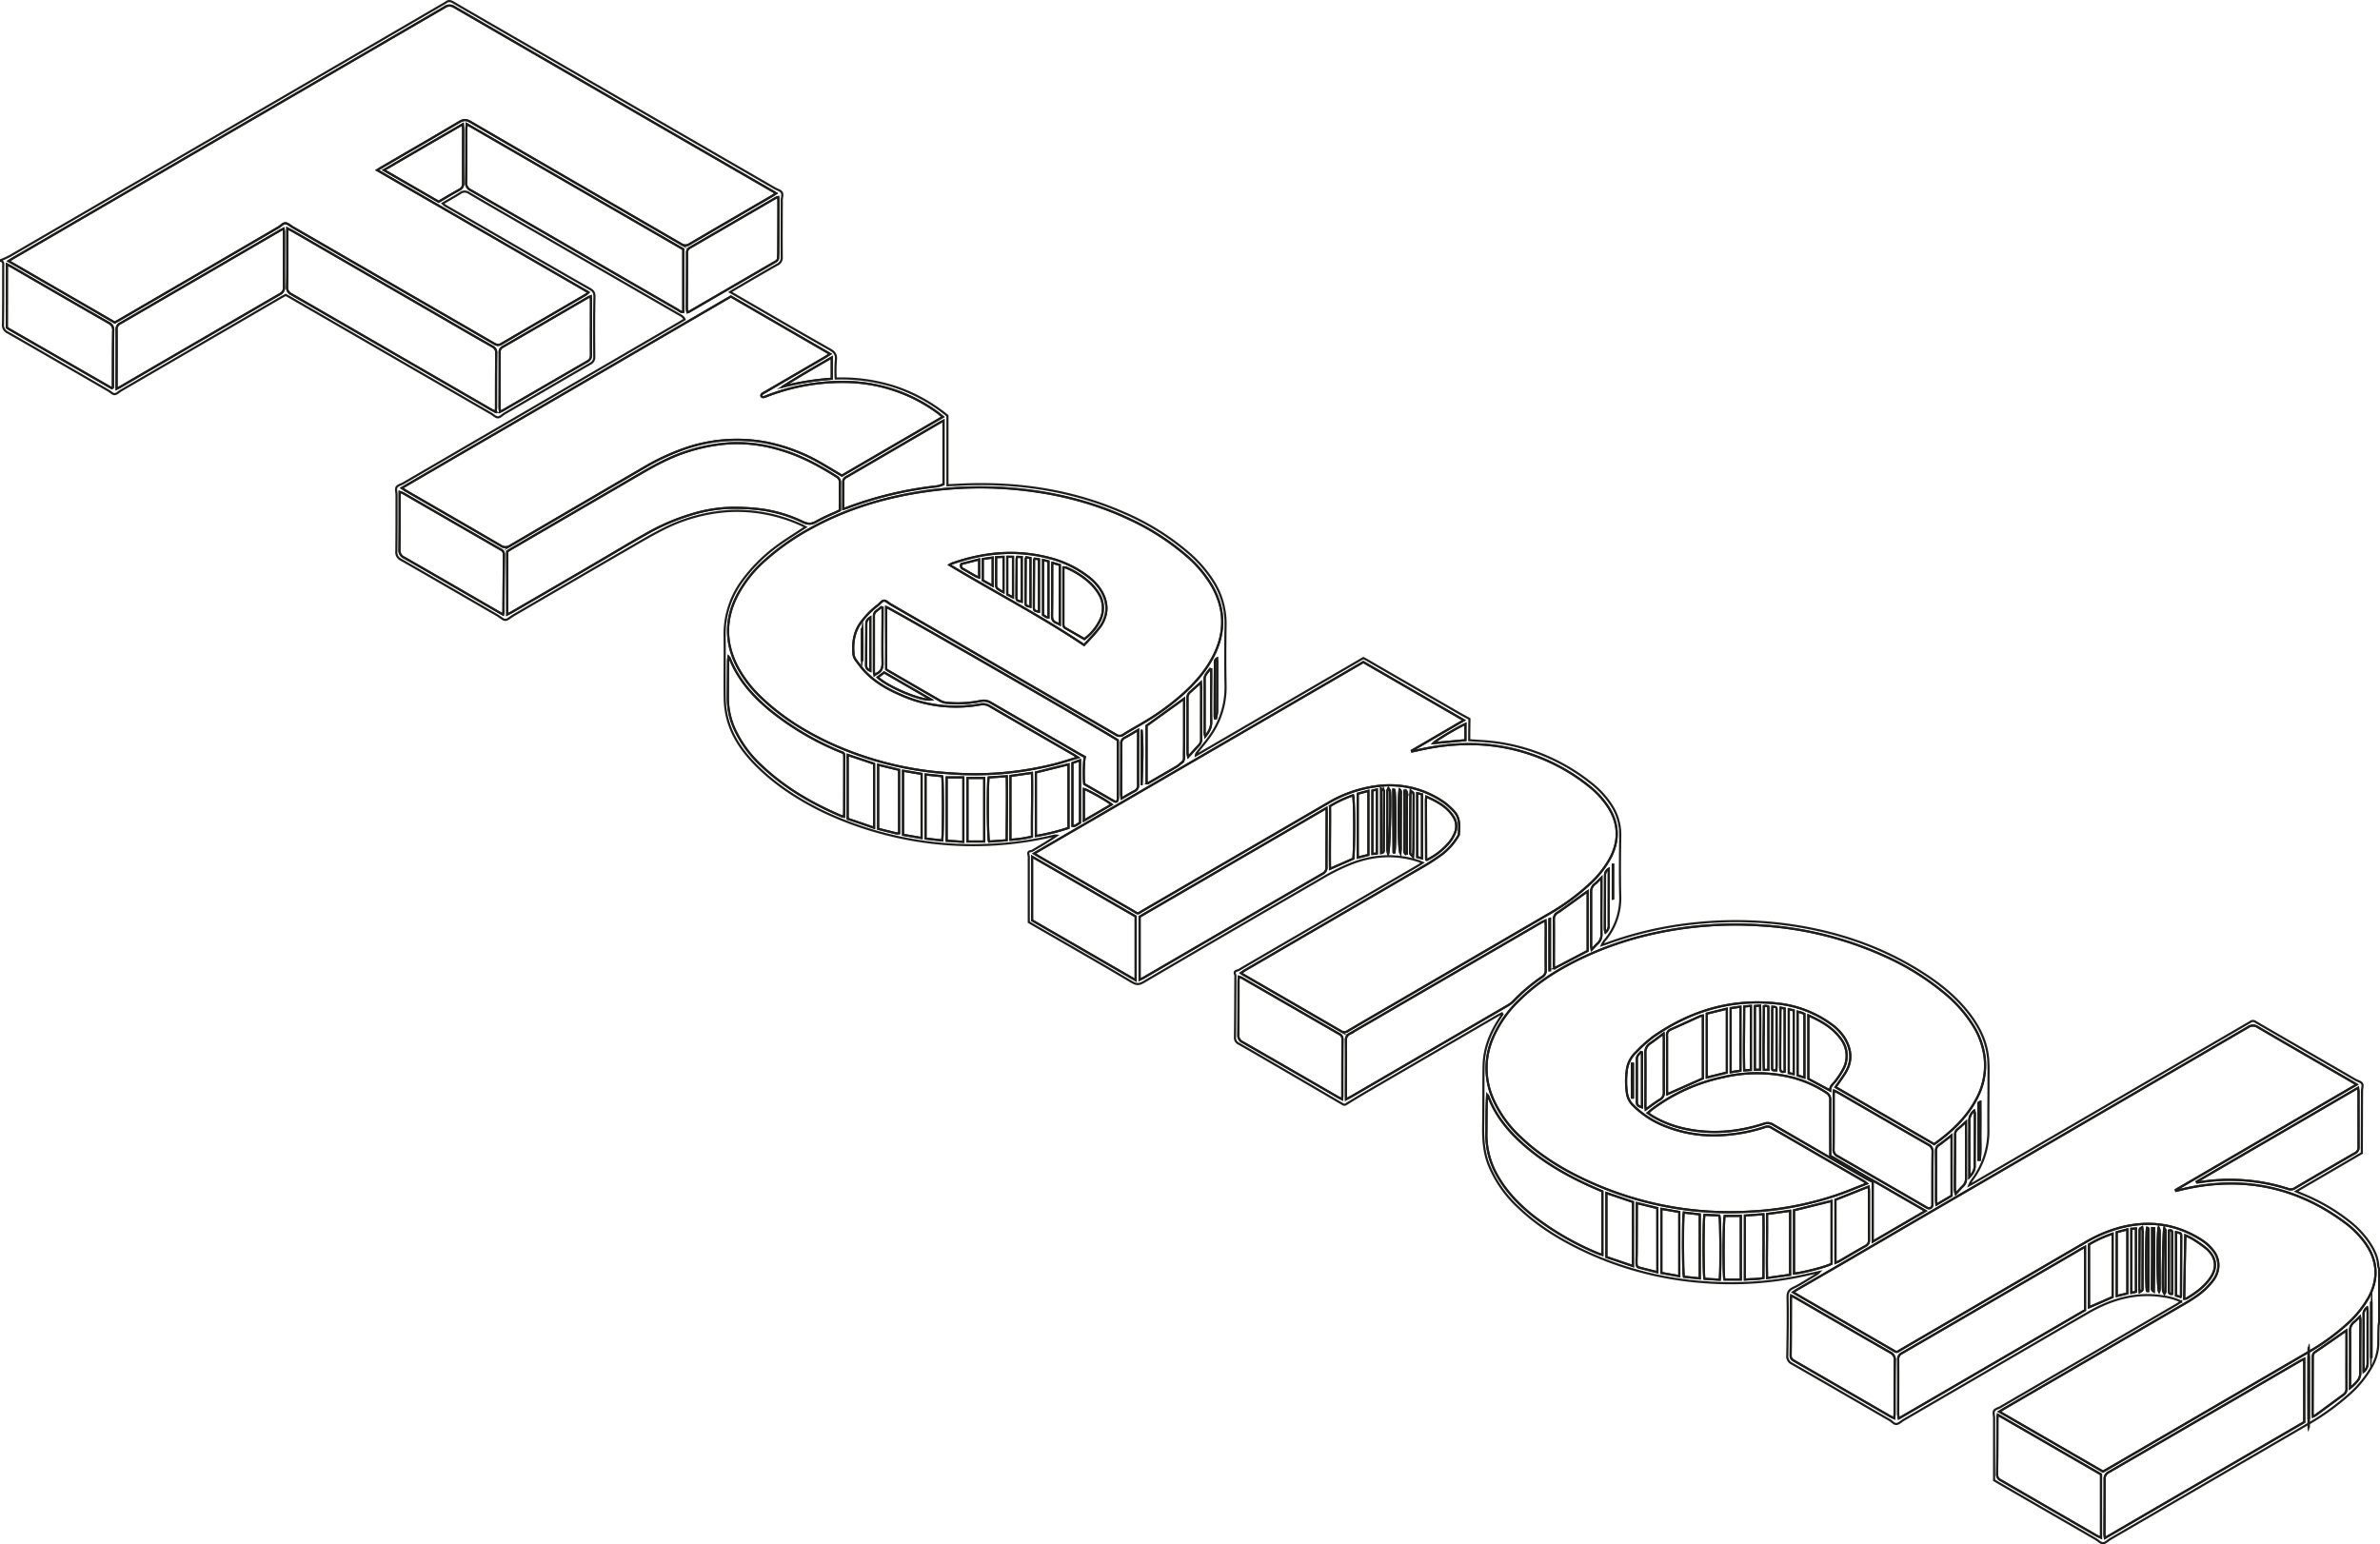 <svg xmlns="http://www.w3.org/2000/svg" viewBox="0 0 1114.84 723.42"><defs><style>.cls-1{fill:none;stroke:#1d1d1b;stroke-miterlimit:10;}</style></defs><g id="Ebene_1" data-name="Ebene 1"><path class="cls-1" d="M2.15,373.37a43,43,0,0,0,4.14-1.88Q108,312.41,209.59,253.26a8.79,8.79,0,0,0,1-.62c1.11-.87,2.11-.66,3.29,0,7.51,4.4,15.06,8.74,22.6,13.1l128.07,74c1.13.65,2.7,1,3.29,2s0,2.41,0,3.65c0,8.87-.1,17.75,0,26.62a3.53,3.53,0,0,1-2.12,3.52c-6.61,3.74-13.15,7.6-19.71,11.42-.76.43-1.49.91-2.32,1.42,15.59,9,31,18,46.57,26.81,2.33,1.31,3.26,2.44,2.92,5.12a69.84,69.84,0,0,0-.08,8.6,82,82,0,0,1,27.86,3.88,77.93,77.93,0,0,1,24.49,13.52v32.59c1.39-.06,2.64-.11,3.9-.18,27.39-1.6,53.9,2.11,79.15,13.25a117,117,0,0,1,29.63,18.39,59.89,59.89,0,0,1,11.43,12.87,36.67,36.67,0,0,1,6.17,20.81c-.15,9.59-.19,19.19,0,28.78a39.23,39.23,0,0,1-6.92,23c-1.91,2.84-4.2,5.43-6.31,8.14a2.61,2.61,0,0,0-.7,1.51q39.22-22.8,78.49-45.63c.84.46,1.61.87,2.36,1.31l41.11,23.74c2,1.18,4.13,2.29,6.2,3.44l-.09,7.06c0,.93,0,1.87,0,2.94l6,.39a90.48,90.48,0,0,1,50.89,19.55,42.12,42.12,0,0,1,9.47,10.1,25.1,25.1,0,0,1,4.38,14.44c-.12,9.59-.25,19.19,0,28.78a30.75,30.75,0,0,1-6.81,20A10,10,0,0,0,752,694.3c.73-.24,1.48-.46,2.2-.72A170.17,170.17,0,0,1,795,684.16a180,180,0,0,1,40.45.12c24.48,2.88,47.4,10.31,68.13,23.88,8,5.24,15.3,11.32,21.06,19.06,4.42,5.93,7.55,12.45,8.26,19.89.34,3.57.21,7.18.21,10.78,0,7.83-.12,15.67-.05,23.5A38.05,38.05,0,0,1,925.66,804a12.12,12.12,0,0,0-1.59,2.8c.73-.39,1.48-.75,2.19-1.16L1054.54,731a13.73,13.73,0,0,0,1.23-.73,1.94,1.94,0,0,1,2.42,0c2,1.21,4,2.33,6,3.5l40.88,23.65c1,.58,2.47.88,3,1.74s0,2.25,0,3.41q-.06,13.42-.09,26.85c0,.72,0,1.43,0,2.32l-30.77,17.94c1.08.48,1.84.83,2.6,1.14a90,90,0,0,1,22,12.63,43.8,43.8,0,0,1,9.71,10.21c2.22,3.37,4,6.93,4.16,11.08a4,4,0,0,0,.4,1.09V870.8c-.1.86-.27,1.73-.29,2.59-.07,2.56-.11,5.12-.1,7.67a22.91,22.91,0,0,1-3.29,11.14,49,49,0,0,1-9.77,12.07,115.12,115.12,0,0,1-21,15.05l-91.39,53.17c-1.19.7-2.36,2-3.54,2s-2.31-1.36-3.5-2l-45-26c-.76-.44-1.51-.9-2.47-1.48v-2.49q0-13.32,0-26.63c0-1.16-.48-2.56,0-3.43s1.93-1.15,2.93-1.73l82.49-48c.66-.39,1.29-.83,2.2-1.42a27.6,27.6,0,0,0-8.47-2.46c-12.51-2-23.95,1.24-34.71,7.4-11.23,6.44-22.39,13-33.59,19.5l-53.25,31c-1.14.67-2.25,1.86-3.4,1.9s-2.08-1.24-3.17-1.86c-15.21-8.81-30.42-17.64-45.68-26.36a3.88,3.88,0,0,1-2.23-4c.16-8.95.32-17.91.14-26.86-.06-2.45.44-3.64,2.69-4.71,3.59-1.72,6.94-4,10.39-6a6.73,6.73,0,0,0,1.83-1.44c-3.49.77-7,1.59-10.48,2.29a161.11,161.11,0,0,1-44.16,2.45,157.73,157.73,0,0,1-53.38-13.58c-12.07-5.48-23.38-12.21-33-21.43a55.84,55.84,0,0,1-13.87-19.91c-2.37-6-2.72-12.27-2.61-18.62.08-4.79.08-9.59.11-14.38,0-4.4,0-8.79.09-13.19.09-8,2.89-15.14,7.16-21.79.56-.86,1.13-1.71,1.69-2.56l-.28-.42c-.72.37-1.46.71-2.15,1.12q-30.78,17.9-61.55,35.82c-3.1,1.81-6.17,3.68-9.21,5.57a1.41,1.41,0,0,1-1.71,0q-17.48-10.25-35-20.43c-4.48-2.62-9-5.25-13.5-7.78a3.11,3.11,0,0,1-1.92-3.16c.13-9.35.14-18.7.19-28.05a2.93,2.93,0,0,0-.07-1.19c-.53-1.18-.15-1.73,1.08-2a6.54,6.54,0,0,0,1.69-.89l82.69-48.1c.67-.4,1.32-.84,2.31-1.46-.88-.37-1.48-.67-2.1-.87-10.56-3.39-21-2.72-31.23,1.24a96,96,0,0,0-13.3,6.56q-42,24.3-83.91,48.87c-2.22,1.31-3.47,1.4-5.78,0-15.11-9-30.39-17.68-45.61-26.48l-2.54-1.51V670.14q0-8.16,0-16.31a6.19,6.19,0,0,0-.1-1.67c-.32-1.13-.11-1.82,1.2-1.87a1.54,1.54,0,0,0,.66-.28c3.78-2.21,7.57-4.42,11.27-7a3.77,3.77,0,0,0-.95,0,164.65,164.65,0,0,1-108.28-11.21c-11.7-5.71-22.57-12.69-31.76-22-6.07-6.19-11-13.12-13.2-21.65a39.93,39.93,0,0,1-1.27-9.22c-.15-9.83.09-19.66-.05-29.5a42.17,42.17,0,0,1,8.54-26.16,75.55,75.55,0,0,1,16.91-16.53c3.3-2.39,6.78-4.53,10.18-6.78.65-.43,1.32-.84,2.29-1.46-.68-.36-1.11-.63-1.57-.84a72.93,72.93,0,0,0-34-6.7,78.25,78.25,0,0,0-31.23,8.52c-4.64,2.33-9.14,4.94-13.63,7.55q-28.2,16.35-56.37,32.79c-1,.59-1.94,1.39-3,1.94a2,2,0,0,1-1.63,0c-1.11-.59-2.08-1.44-3.17-2.07-14.94-8.65-29.87-17.32-44.85-25.89a3.85,3.85,0,0,1-2.23-3.95c.11-8.79.08-17.59.09-26.38,0-1.24-.52-2.72,0-3.64s2-1.23,3.1-1.85q64.67-37.62,129.3-75.26c.83-.48,1.64-1,2.54-1.51-.57-1.35-1.73-1.83-2.77-2.43L254.13,361c-10.93-6.32-21.88-12.6-32.77-19a3.38,3.38,0,0,0-4.1,0c-2.6,1.69-5.34,3.17-8.25,4.86a11,11,0,0,0,1.16,1c22.56,13,45.09,26.11,67.72,39,1.81,1,2.25,1.88,2.21,3.93-.21,9.27-.16,18.55-.09,27.82a3.36,3.36,0,0,1-1.95,3.38c-13.37,7.7-26.68,15.49-40,23.25-1.08.63-2.12,1.83-3.19,1.83s-2.12-1.17-3.2-1.79l-94-54.34c-.69-.4-1.39-.78-2.19-1.23-.82.45-1.65.89-2.47,1.36L58.35,434.49c-1,.59-2,1.69-3,1.7s-2-1.12-3-1.69C36.68,425.42,21,416.31,5.24,407.31a3.82,3.82,0,0,1-2.18-4c.12-9,.08-18.06.09-27.1,0-.92.28-2-1-2.4ZM986.72,940.92c.63-.34,1-.56,1.47-.8q47.34-27.55,94.68-55.11a103.8,103.8,0,0,0,17.86-12.89,49.2,49.2,0,0,0,10.32-12.53c5-9.05,4.37-17.74-1.7-26.07a43.39,43.39,0,0,0-9.32-9.28q-33.09-24.51-73.45-16.14c-1.87.39-3.73.86-5.59,1.29l-.15-.44,84.72-49.3c-1.08-.65-1.81-1.1-2.55-1.53-14.6-8.45-29.21-16.86-43.76-25.37a3.89,3.89,0,0,0-4.53,0q-75.47,44-151,87.91Q884,832.1,864.39,843.59c-6.9,4-13.83,8-20.74,12-.64.37-1.24.8-2.08,1.35,1.12.67,1.86,1.13,2.62,1.57q21.59,12.48,43.17,25c3.15,1.81,2.2,1.85,5.31,0q42.8-24.88,85.58-49.8a66.8,66.8,0,0,1,15.55-6.78c13.45-3.79,26.24-2.4,38.25,5a21.72,21.72,0,0,1,6.58,5.86,10.87,10.87,0,0,1,1.58,10c-.78,2.54-2.49,4.44-4.21,6.31-3.29,3.57-7.39,6.08-11.54,8.5l-83.93,48.81c-.71.41-1.4.86-2.38,1.46ZM365.21,342.13c-1-.59-1.67-1.06-2.4-1.48q-74.19-42.9-148.37-85.84a3.89,3.89,0,0,0-4.54.09q-49,28.57-98,57L8.29,372.23c-.78.46-1.55.95-2.64,1.63L55.4,402.64c.85-.48,1.62-.89,2.37-1.32Q95,379.67,132.16,358c1.08-.63,2.12-1.9,3.16-1.88s2.29,1.18,3.43,1.84l49.61,28.67q22.32,12.9,44.62,25.8c1.17.68,2.12,1,3.49.24,13.16-7.74,26.37-15.39,39.56-23.07a10.2,10.2,0,0,0,1.29-1.11l-99-57.24c1-.64,1.77-1.1,2.5-1.53,11.95-7,23.94-13.86,35.81-20.93,2-1.21,3.25-1.4,5.45-.12,32.86,19.17,65.82,38.16,98.72,57.25a3.35,3.35,0,0,0,3.91-.07q19.13-11.22,38.32-22.33C363.68,343.17,364.31,342.72,365.21,342.13ZM640.26,561.71,486,651.42c1.16.7,2,1.19,2.77,1.66Q510.38,665.58,532,678c3.21,1.85,2,1.89,5.29,0q43-25,86-50a60.25,60.25,0,0,1,23.83-8.25,44.46,44.46,0,0,1,31.14,7.81,31.1,31.1,0,0,1,4.41,4c3,3.12,2.56,7,2.32,10.87a2.08,2.08,0,0,1-.39.86,29.85,29.85,0,0,1-8,8.82c-2.42,1.68-4.85,3.35-7.39,4.84q-42.26,24.63-84.54,49.21c-.57.33-1.09.75-1.74,1.2.51.35.75.55,1,.71q22.93,13.26,45.86,26.53a2.81,2.81,0,0,0,3.26-.11c6.27-3.7,12.56-7.34,18.85-11q37.5-21.82,75-43.66a103.83,103.83,0,0,0,19.51-14.27A46,46,0,0,0,756.21,653c4.13-8.25,3.58-16.18-1.53-23.83a42.18,42.18,0,0,0-9-9.56,89.56,89.56,0,0,0-25.22-14.07c-17.75-6.47-35.8-6.78-54.07-2.65-1.08.25-2.17.48-3.26.72l-.13-.41,24.38-14.23ZM506.57,606.39c-1.14-.72-1.78-1.16-2.45-1.55-12.94-7.48-25.89-14.93-38.8-22.46a6.18,6.18,0,0,0-4.51-.81,63.52,63.52,0,0,1-37.06-4.42c-7.55-3.25-14.52-7.37-19.52-14.17-1.13-1.54-2.58-3-2.76-4.94-.46-5.12.12-10,3.16-14.43A38.44,38.44,0,0,1,413,535c.93-.72,1.79-2,2.73-2.09s2.08,1.11,3.14,1.72l57.07,33q24.18,14,48.35,28a3,3,0,0,0,3.68,0c3.31-2.09,6.77-3.95,10.12-6a114.82,114.82,0,0,0,18.12-13.35c5.88-5.39,11-11.35,14.47-18.63q7.56-16-1.17-31.46a56.33,56.33,0,0,0-12.52-14.73,115,115,0,0,0-26.42-16.81c-16.73-7.89-34.4-12.23-52.77-14a179.24,179.24,0,0,0-43.3,1.12c-18.46,2.73-36.12,8-52.58,17A113.29,113.29,0,0,0,360.07,514,58.21,58.21,0,0,0,347,530.43q-8.65,16.79.1,33.54a56.13,56.13,0,0,0,11.08,14.37c9.21,8.83,19.87,15.55,31.35,21a157.77,157.77,0,0,0,56.79,14.47,152.77,152.77,0,0,0,50.17-4.4C499.7,608.54,502.86,607.5,506.57,606.39ZM876.15,806c-.73-.56-1.07-.88-1.46-1.11Q853,792.35,831.32,779.81a3,3,0,0,0-2.69-.34,77.38,77.38,0,0,1-18.76,3.75,61.41,61.41,0,0,1-29.32-4.54,43.49,43.49,0,0,1-13.69-9.07,10.2,10.2,0,0,1-3.06-5.44,38.72,38.72,0,0,1-.22-10.48,14,14,0,0,1,4.3-9.11,67.38,67.38,0,0,1,8.38-7.49c17.51-12.14,36.83-17.86,58.2-15.39a52,52,0,0,1,24.6,9.4,23.27,23.27,0,0,1,6.67,6.81c3.16,5.26,3.69,10.66.41,16.07-1.4,2.3-3,4.46-4.69,6.85l46.21,26.73c8.28-5.93,15.45-12.64,20.07-21.71a32.65,32.65,0,0,0,3.54-19,36.68,36.68,0,0,0-5.45-15A62.44,62.44,0,0,0,912.7,717a121.11,121.11,0,0,0-28-17.45,164,164,0,0,0-58.53-14.48,177.63,177.63,0,0,0-52.61,4.39,155,155,0,0,0-28.3,9.62c-11.67,5.27-22.49,11.77-31.69,20.76a54.38,54.38,0,0,0-12.45,17.46,35.59,35.59,0,0,0,0,29.31A54.26,54.26,0,0,0,714,784.34c9,8.59,19.49,15,30.71,20.21a158.87,158.87,0,0,0,76.68,14.6,150,150,0,0,0,41.06-7.86C867,809.74,871.38,807.86,876.15,806ZM443.32,446.84c-1.11-.88-1.82-1.51-2.58-2.07a74.42,74.42,0,0,0-43.23-14.28A97.69,97.69,0,0,0,361.14,437a9.36,9.36,0,0,1-1.8.62,1.11,1.11,0,0,1-1-.41,1.06,1.06,0,0,1,.21-1,9.54,9.54,0,0,1,1.61-1l28-16.3c.73-.43,1.42-.91,2.35-1.5L344,390.46,189.83,480.17c1,.65,1.64,1.11,2.31,1.49,14.66,8.49,29.34,16.94,44,25.47a3.86,3.86,0,0,0,4.53.06Q272,488.8,303.38,470.57a106.53,106.53,0,0,1,17.29-8.23,74.45,74.45,0,0,1,39.63-3.54,83.68,83.68,0,0,1,26.92,10.36c2.9,1.69,5.77,3.42,8.78,5.22ZM239.24,539.45c1-.51,1.67-.84,2.34-1.23Q261,527,280.33,515.67c7.87-4.58,15.65-9.32,23.59-13.79a101.46,101.46,0,0,1,21.25-9.25,69.44,69.44,0,0,1,17.61-3.16,99.65,99.65,0,0,1,13.38.49,64.87,64.87,0,0,1,21.33,6c2.38,1.14,4.26,1.3,6.6-.11a91.4,91.4,0,0,1,8.64-4.14c.72-.33,1.43-.68,2.36-1.12,0-4.3-.06-8.61,0-12.91a3,3,0,0,0-1.63-2.89c-8.32-5.27-16.93-9.89-26.47-12.63a69.63,69.63,0,0,0-22.59-3,81.21,81.21,0,0,0-21.56,4.12c-7.65,2.49-14.64,6.33-21.55,10.35q-29.94,17.42-59.87,34.86c-.75.43-1.47.91-2.21,1.38Zm-19-229.79c-.07,1.23-.14,1.92-.15,2.62,0,8.23,0,16.46-.11,24.69a3.7,3.7,0,0,0,2.19,3.74q25.07,14.35,50,28.86,23.46,13.56,46.91,27.1c.77.44,1.46,1.24,2.6,1V368.32Zm13.58,134.87c.07-.88.16-1.48.17-2.08,0-8.48,0-16.95.08-25.42a3.13,3.13,0,0,0-1.85-3.19C223.64,409,215.07,404,206.5,399l-67.44-39c-.78-.44-1.59-.84-2.84-1.49v8.9c0,6.15.06,12.31-.1,18.46a3.46,3.46,0,0,0,2.06,3.54q46.71,26.93,93.4,53.94C232.24,443.75,233,444.07,233.85,444.53ZM1081,888.13c-.92.48-1.62.8-2.28,1.19q-44.64,26-89.28,51.89a3.38,3.38,0,0,0-1.93,3.4c0,8.55-.06,17.1-.09,25.64a17,17,0,0,0,.21,1.82L1081,917.75ZM632.13,766.55c1.21-.63,2-1,2.71-1.44q36.57-21.27,73.13-42.56a12.43,12.43,0,0,0,2.62-2,84.54,84.54,0,0,1,13.33-11.3,3.53,3.53,0,0,0,1.78-3.31c-.06-6.88,0-13.75,0-20.62,0-.77-.08-1.53-.13-2.55-.87.42-1.51.69-2.1,1q-44.76,26-89.52,52a3.16,3.16,0,0,0-1.85,3.2c.06,8.31,0,16.62,0,24.93ZM623,630.08,535.43,681v29.52c.8-.39,1.44-.66,2-1q41.85-24.33,83.71-48.66a3.19,3.19,0,0,0,1.82-3.22c0-8.47.06-16.94.09-25.41C623.1,631.71,623,631.17,623,630.08ZM978.33,835.66c-1.13.62-1.89,1-2.64,1.46l-45.78,26.64q-18.64,10.85-37.29,21.68a3,3,0,0,0-1.82,3c.06,8.55,0,17.1,0,25.65a19.61,19.61,0,0,0,.24,2l87.28-50.76ZM416.76,565.12c.35.24.66.49,1,.69Q430,572.91,442.25,580a7.28,7.28,0,0,0,2.71.81,52.89,52.89,0,0,0,16-.83,6.37,6.37,0,0,1,4.75.78q20.4,11.88,40.87,23.64c1.08.63,2.18,1.22,3.22,1.8-.53,1.82-.69,9.51-.29,12.68,4.54,2.62,9.16,5.32,13.81,7.95,1.18.67,1.78.29,1.92-1a13.84,13.84,0,0,0,0-1.44q0-11.75,0-23.5v-2.5c-3.91-2.87-106.75-62.05-108.52-62.45ZM56.26,433.7c.93-.48,1.5-.74,2-1.05Q95.57,411,132.85,389.32a3.2,3.2,0,0,0,1.8-3.23c0-8.63,0-17.25,0-25.88a12.11,12.11,0,0,0-.19-1.51c-.77.39-1.34.65-1.88,1Q95.34,381.34,58.05,403a3,3,0,0,0-1.79,3c.06,7.5,0,15,0,22.52C56.25,430.09,56.26,431.68,56.26,433.7ZM773.48,772.93c.89.6,1.51,1.08,2.17,1.47a50.08,50.08,0,0,0,14.41,5.75c12.8,2.93,25.4,1.89,37.79-2.16a4.88,4.88,0,0,1,4.43.49q21.75,12.66,43.56,25.2c.71.41,1.47.74,2.2,1.12l.29-.56L859,793c0-8.87-.05-17.42,0-26a3.88,3.88,0,0,0-2-3.7,53.6,53.6,0,0,0-16.63-7.19,69.06,69.06,0,0,0-31.36,0A84.53,84.53,0,0,0,775.82,771C775.08,771.55,774.39,772.18,773.48,772.93ZM397,634.18c0-.72.08-1.12.08-1.51q0-12.95.05-25.89c0-2.79,0-2.27-2.26-3.24a131.28,131.28,0,0,1-32.09-18.92c-8.29-6.75-15.29-14.53-19.29-24.64a4.15,4.15,0,0,0-.57-.76c-.09.79-.21,1.31-.21,1.82-.05,5.75-.08,11.5-.12,17.26a35.36,35.36,0,0,0,3,14.43,54.34,54.34,0,0,0,13.08,17.86c10.8,10.13,23.39,17.44,36.95,23.2A13.85,13.85,0,0,0,397,634.18ZM752.23,839.43V809.67c-2.44-1.07-4.79-2.06-7.1-3.13-11.3-5.24-21.93-11.53-31.15-20-6.55-6-12-12.87-15.14-21.3a5.2,5.2,0,0,0-.57-.87c-.35,6.19-.28,12.26-.37,18.33A38.49,38.49,0,0,0,703.45,803c4.21,7.22,9.95,13.08,16.46,18.23a130.75,130.75,0,0,0,30.65,17.65C751,839.07,751.44,839.18,752.23,839.43Zm278.4-34.3.23.4c2.21-.29,4.42-.64,6.64-.85a89.67,89.67,0,0,1,36,3.87,3.47,3.47,0,0,0,3.13-.38q14.06-8.25,28.18-16.4a2.82,2.82,0,0,0,1.63-2.83c0-8.56,0-17.11,0-25.66,0-.59-.11-1.18-.21-2.13ZM4.85,405c.26.18.7.52,1.17.8l48,27.58c.05,0,.15,0,.22-.05a3,3,0,0,0,.34-.22v-1.55c0-8.38,0-16.77.14-25.16a3.51,3.51,0,0,0-2-3.56q-22.76-13-45.43-26.23c-.67-.38-1.36-.72-2.36-1.26ZM485.1,682.72l48.52,28V680.89c-16.07-9.26-32.1-18.6-48.52-28ZM237.29,539.43a10.85,10.85,0,0,0,.19-1.27c.07-8.94.12-17.88.23-26.82a2.49,2.49,0,0,0-1.57-2.39q-22.81-13.14-45.62-26.33a11,11,0,0,0-1.65-.62v2.15c0,8.3,0,16.6-.09,24.91a3.67,3.67,0,0,0,2.19,3.72c14.69,8.4,29.32,16.9,44,25.36C235.62,538.53,236.32,538.9,237.29,539.43ZM937.48,914.34c-.1.84-.19,1.29-.2,1.75,0,8.71,0,17.43-.15,26.14a2.82,2.82,0,0,0,1.73,2.79Q961.3,958,983.7,970.91c.6.35,1.24.6,2.11,1V942.26Zm-96.8-55.87c-.07.75-.14,1.13-.15,1.51,0,8.87,0,17.74-.11,26.61,0,1.4.72,1.94,1.74,2.52l45,26c.52.3,1.09.51,1.81.83,0-.86.11-1.48.12-2.11,0-8.31,0-16.62.12-24.92a3.69,3.69,0,0,0-2.13-3.77c-14.7-8.4-29.35-16.91-44-25.38C842.42,859.38,841.72,859,840.68,858.47Zm-210.4-92c.07-.69.13-1,.13-1.31,0-8.87,0-17.74.07-26.61a2.63,2.63,0,0,0-1.54-2.64q-22.65-13-45.25-26.09a15.05,15.05,0,0,0-1.79-.76c0,.9-.11,1.53-.11,2.17,0,8.39,0,16.78-.09,25.16a3.33,3.33,0,0,0,2,3.34q22.23,12.76,44.41,25.62C628.74,765.74,629.37,766,630.28,766.51Zm230.41-4.12c-.05,1.06-.12,1.77-.12,2.47,0,8.39,0,16.77-.05,25.15a3.18,3.18,0,0,0,1.88,3.18q20.36,11.65,40.65,23.45c.42.23.82.51,1.25.71a1.61,1.61,0,0,0,2.52-1.4c0-.4,0-.8,0-1.2,0-7.82,0-15.65.08-23.47a3.49,3.49,0,0,0-2.1-3.53c-14-8-27.92-16.11-41.88-24.17C862.33,763.22,861.69,762.91,860.69,762.39ZM366.18,343.88a5.34,5.34,0,0,0-1,.3Q345,355.9,324.79,367.62a2.56,2.56,0,0,0-1.32,2.55c0,8.7-.06,17.4-.08,26.1a9.62,9.62,0,0,0,.27,1.59,4.9,4.9,0,0,0,.84-.29q20.17-11.71,40.37-23.44a2.1,2.1,0,0,0,1.27-2.08c0-.72.07-1.44.07-2.15q.06-11.86.08-23.71C366.29,345.49,366.23,344.8,366.18,343.88Zm-87.82,46.47c-.65.27-1,.37-1.23.52q-20,11.63-40,23.22a2.64,2.64,0,0,0-1.42,2.7c0,8.47,0,16.94-.05,25.4,0,.69.1,1.37.17,2.3.79-.39,1.35-.63,1.88-.94q19.47-11.31,39-22.62a3.06,3.06,0,0,0,1.76-3c0-8.38,0-16.77,0-25.16C278.47,392.05,278.41,391.36,278.36,390.35ZM396.64,490c.91-.29,1.44-.44,1.95-.64a173.51,173.51,0,0,1,42.09-10,13.65,13.65,0,0,0,2.95-1V448.63c-.85.45-1.47.76-2.08,1.11l-43.08,25.1a3.68,3.68,0,0,0-1,.63,2.55,2.55,0,0,0-.79,1.33C396.61,481.11,396.64,485.42,396.64,490ZM181.46,331.24l25.66,14.83c3.37-2,6.51-3.87,9.73-5.63a3,3,0,0,0,1.73-3c-.05-8.38,0-16.77,0-25.15,0-.69-.07-1.38-.14-2.55C206.05,316.91,194,323.94,181.46,331.24ZM842,848.2c4.67-.5,15.09-3.23,17.6-4.59V814.16L842,818.52ZM556.32,578.85l-17.59,12.68v27a2.09,2.09,0,0,0,.63,0c4.56-2.64,9.12-5.26,13.66-7.94.75-.44,1.35-1.12,2.06-1.63a2.89,2.89,0,0,0,1.19-2.69c0-2.39.05-4.78.05-7.18C556.33,592.42,556.32,585.8,556.32,578.85Zm243,148.43a8,8,0,0,0-1.24.3c-4.65,2.1-9.28,4.24-13.93,6.31a2.65,2.65,0,0,0-1.61,2.85c0,8.54,0,17.09,0,25.63,0,.6.07,1.19.1,1.8l16.7-7.41ZM1100.7,874.84c-5.06,3.51-9.81,6.87-14.64,10.11-1.09.74-1.08,1.63-1.09,2.67q0,12.92-.07,25.84c0,.51.08,1,.14,1.71a9.35,9.35,0,0,0,1.28-.64c4.37-3.2,8.72-6.44,13.1-9.63a3.39,3.39,0,0,0,1.36-3.08c0-8.21,0-16.43,0-24.65C1100.82,876.41,1100.75,875.65,1100.7,874.84ZM502.16,609.62l-15.29,3.79V643.2a102.86,102.86,0,0,0,15.29-3.78Zm359.25,204v29.55c.77-.35,1.35-.54,1.87-.84,4.07-2.35,8.11-4.77,12.22-7.06a2.81,2.81,0,0,0,1.61-2.84c0-7.58,0-15.15,0-22.73,0-.69-.08-1.38-.13-2.25Zm-12.68-86.36v29.71l10.2,5.48c-.11-2.27,1.69-3.26,2.74-4.75a37.12,37.12,0,0,0,3.7-5.85,13,13,0,0,0-1.41-13.6C860.2,733,854.82,729.94,848.73,727.22ZM745.35,669.1c-.73.5-1.23.84-1.71,1.19-4.1,2.93-8.13,5.93-12.31,8.74a3.47,3.47,0,0,0-1.81,3.26c.05,7.12,0,14.23,0,21.34a8.28,8.28,0,0,0,.27,1.51L745.35,697ZM411.09,639.34v-30l-12.37-4.12v29.91Zm355.48,175.3-12.45-4.17v30l12.45,4.23Zm112.28,18.59,24.75-14.4-24.75-14.3ZM635.6,653.79c.57-7.13.5-27.5-.15-29.66a54.66,54.66,0,0,0-10.79,5.06c.09,9.8-.14,19.48,0,29.39ZM980.18,834.54V864l11.05-4.85V829.49A54.7,54.7,0,0,0,980.18,834.54Zm-140,14.21v-30l-10.82,1.49c.14,10-.2,19.93,0,30ZM422.81,641.94V612.22L413,609.84v30c2.9.73,5.67,1.43,8.46,2.1A6.6,6.6,0,0,0,422.81,641.94Zm52.13,3a60.64,60.64,0,0,0,10.12-1.46c-.12-10,.2-19.88,0-29.86l-10.1,1.44ZM778,847.53v-30l-9.61-2.36c0,1,0,1.74,0,2.51q0,10.41-.07,20.82c0,1.75-.13,3.51-.06,5.26,0,.53.39,1.39.78,1.5C772,846.06,774.89,846.74,778,847.53ZM1024.77,860a5.45,5.45,0,0,0,1.17-.17c4.08-2.41,7.88-5.16,10.73-9,3.77-5.1,3.39-10-1.34-14.24a56.75,56.75,0,0,0-7-4.88,25.9,25.9,0,0,0-3-1.43C1025.1,840.35,1024.94,850,1024.77,860ZM801.13,726.41v29.94l9.41-2.32V724.1ZM669.76,624.74c-.07.75-.15,1.21-.15,1.67q0,13.86.08,27.72a.31.31,0,0,0,.12.18,1,1,0,0,0,.22.09,32,32,0,0,0,10.75-8.51,18.15,18.15,0,0,0,2.29-3.89,8.18,8.18,0,0,0-.59-7.8C679.51,629.46,674.83,627,669.76,624.74Zm-205-9c-.59,2.91-.46,28.25.18,30.06l8.26-.61c.06-10.07.26-20,.07-30Zm-31.4,28.37v-30l-8.7-1.47v30ZM788.26,849.38V819.31l-8.4-1.44v30ZM819,821v30c3-.28,5.78-.09,8.7-.72-.09-10.08.16-19.91,0-29.9ZM780.9,735.75c-2.37,1.75-4.26,3.2-6.21,4.56a5,5,0,0,0-2.31,4.6c.1,8.22,0,16.43,0,24.65,0,.51.1,1,.18,1.75,2.32-1.63,4.31-3.22,6.48-4.52a3.69,3.69,0,0,0,2-3.67c-.07-8.22,0-16.44,0-24.66C781,737.77,781,737.07,780.9,735.75ZM454.83,616v29.77h7.85V616ZM443,645.29c.52-3.15.46-28.45,0-30.1l-7.78-.79v30ZM817.08,821.15H809.5c-.6,2.54-.67,28.12-.11,29.8h7.69ZM452.91,645.92V615.75h-7.83v29.67ZM807.22,851.06c.51-5,.36-28.4-.17-30.08l-7-.36c-.55,2.57-.51,28.11,0,30Zm-16.87-31.48c-.52,3-.45,28.46.08,30.09l7.42.78v-30ZM534.8,593.51c-2.42,1.4-4.35,2.64-6.39,3.67a2.77,2.77,0,0,0-1.58,2.88c0,7.81,0,15.63-.05,23.44,0,.6.1,1.19.19,2.12,2.2-1.25,4.08-2.41,6-3.41a2.92,2.92,0,0,0,1.76-3c0-6.78,0-13.56,0-20.34Zm381,189.92c-2.21,1.7-4,3.18-5.88,4.49a3,3,0,0,0-1.38,2.79c0,7.58,0,15.15,0,22.73,0,.68.09,1.36.17,2.46l7.13-4.18ZM564.16,571.24c-1.81,1.64-3.45,3.16-5.14,4.63a3.25,3.25,0,0,0-1.13,2.72c0,8.56,0,17.11,0,25.66a13,13,0,0,0,.33,1.89c1.85-2,3.37-3.77,5-5.44a4.08,4.08,0,0,0,1.08-3c0-8.15,0-16.3,0-24.46C564.3,572.52,564.2,571.84,564.16,571.24Zm434,286.25v-30l-5,1.3v29.9ZM637.64,623.39v29.89l5-1.25v-30Zm284.92,153.7c-1.5,1.34-2.76,2.52-4.07,3.64a3,3,0,0,0-1,2.55c0,8.53-.09,17.07-.11,25.61a11.74,11.74,0,0,0,.35,2c1.38-1.49,2.41-2.68,3.53-3.79a4.69,4.69,0,0,0,1.34-3.66c-.08-5.35,0-10.7,0-16ZM812.33,723.84v30l4.58-.69v-30Zm290.1,178a19.15,19.15,0,0,0,3-2.79,5.78,5.78,0,0,0,1.84-4.68c0-8.15,0-16.3.08-24.45a14.16,14.16,0,0,0-.21-1.62c-1,1-1.85,1.88-2.78,2.61a5,5,0,0,0-1.87,4.36c.07,7.91,0,15.82,0,23.73ZM751.79,662.7c-1.28,1.25-2.12,2.21-3.09,3a4.58,4.58,0,0,0-1.74,3.94c0,8.29,0,16.57,0,24.86a18.2,18.2,0,0,0,.24,2c1.17-1.25,2-2.21,2.89-3a5.54,5.54,0,0,0,1.7-4.48c-.08-7.25,0-14.5,0-21.75ZM415.06,536.17l-.59-.21c-.74.58-1.45,1.19-2.22,1.73a2.89,2.89,0,0,0-1.25,2.64c0,8.61,0,17.22,0,25.83a10.54,10.54,0,0,0,.3,1.64c.55-.36.86-.6,1.21-.78,2-1,2.58-2.59,2.54-4.86-.13-7.73,0-15.46,0-23.19ZM391.27,419c-7.88,4.6-15.51,8.95-22.94,13.67a129.52,129.52,0,0,1,22.94-3.7ZM504,638.49c1.52.24,2.39-.93,3.55-1.51V607.74L504,609Zm342.9,117.87V726.54c-.52-.23-1-.44-1.4-.59s-1-.28-1.8-.48v29.87ZM509.36,636l13-7.55c-2.36-1.93-11.26-6.93-13-7.3Zm309.31,87.07c0,10-.26,19.85,0,29.91l3.16-.2v-30ZM569,565.07l-.56-.11c-.92,1.51-2.52,2.57-2.51,4.69.05,8.46,0,16.92,0,25.37a8.7,8.7,0,0,0,.3,1.5c1.81-2.19,2.85-4.18,2.79-6.9-.17-7.42,0-14.84,0-22.26Zm-156.22,3.8c5.14,4.72,20.6,11.16,25,10.41l-22-12.7ZM924.13,803c1.64-1.74,2.49-3.22,2.49-5.19,0-8.23.08-16.45.1-24.68a5.82,5.82,0,0,0-.32-1.28,6.19,6.19,0,0,0-2.29,5.44c.08,2.64,0,5.27,0,7.91Zm-98-50.32c-.07-10.15.13-20,0-30l-2.46.17v29.87Zm196.91,106.45a4.63,4.63,0,0,0,.21-.77c0-9.18.09-18.36.1-27.55,0-1.54-.07-1.54-2.44-2V858.5ZM646.6,651.39V621.44l-2.09.48v29.69Zm21.14,2.28v-30l-2.25-.53v29.92Zm171.81,70.7v29.87l2.3.52v-29.9ZM1000,827.2v30l2.18-.47V827.05ZM830,752.75V723.1a3,3,0,0,0-2.12-.19c.06,10-.33,19.88,0,29.84ZM688.09,590.68c-4.44,2.05-13.93,7.77-15,9l15-1.38Zm82.7,153.86-.49-.18c-.83,1-1.92,1.7-1.91,3.34.05,6.63,0,13.26,0,19.9,0,1.64.45,2.06,2.42,2.73Zm61.08-21.38c0,.83-.09,1.46-.1,2.09q0,9.09-.07,18.18c0,2.71,0,5.42,0,8.13,0,1.47.08,1.47,2,1.44,0-.77.09-1.54.1-2.32q0-3.72,0-7.42,0-9.09,0-18.18C833.88,723.33,833.84,723.33,831.87,723.16Zm5.75,30.44V724l-1.89-.37c-.05.83-.11,1.46-.12,2.08q0,8.61-.07,17.21c0,3,0,6.06,0,9.09C835.51,753.29,836,754,837.62,753.6ZM409.32,540.78c-1.23.81-1.85,1.57-1.86,2.83,0,6.54-.06,13.09-.1,19.63,0,1.24.61,2,2,2.59Zm699.47,353.43a5,5,0,0,0,1.9-3.94c0-8.23,0-16.45,0-24.68a10.05,10.05,0,0,0-.24-1.54,3.88,3.88,0,0,0-1.65,3.49c0,5,0,9.9,0,14.85ZM662.47,622c-.09,1.06-.17,1.52-.17,2q-.06,13.14-.11,26.28a3.07,3.07,0,0,0,.06,1.18c.17.39.57.68,1.27,1.45.1-1.81.22-3,.22-4.16q.07-11.84.09-23.66a7.4,7.4,0,0,0-.11-1.89C663.63,622.85,663.14,622.61,662.47,622Zm92.76,36.56a3.35,3.35,0,0,0-1.77,3.1c0,8.4-.06,16.79-.08,25.18a8.4,8.4,0,0,0,.32,1.55,4.24,4.24,0,0,0,1.51-3.61c0-5.84,0-11.67,0-17.51Zm263.9,199.16V855.2q0-11.38,0-22.77c0-1.19.06-2.39,0-3.59,0-.79-.51-1.1-1.55-.8v2.29q0,8,0,16,0,4.92,0,9.83C1017.62,857,1017.56,857.91,1019.13,857.72Zm-3.7-30.84c-.48,1.72-.89,26.84-.57,29.34a6.4,6.4,0,0,0,.66,1.38c.24-.46.45-.67.45-.88q.07-14.38.1-28.77C1016.07,827.71,1015.78,827.46,1015.43,826.88Zm-10.34-.4c-.53.34-1,.47-1.07.72a5.67,5.67,0,0,0-.14,1.65q-.09,12.92-.14,25.83c0,.61.11,1.22.19,2.15.58-.36,1-.5,1.22-.8a2.47,2.47,0,0,0,.1-1.17q0-13.15.07-26.3A20.43,20.43,0,0,0,1005.09,826.48ZM648.58,651.18c1.59-.21,1.24-1.27,1.24-2q.1-13,.15-26.08a2.47,2.47,0,0,0-.1-1.17c-.18-.31-.65-.45-1.29-.86Zm3.39-30.4a6.47,6.47,0,0,0-.46,1.38c0,1.67,0,3.35,0,5q0,11.14,0,22.28a13.85,13.85,0,0,0,.4,2.1c.74-1.88,1.29-26.32.84-29.55C652.63,621.71,652.34,621.42,652,620.78Zm358.68,206.1-.91,0v2.27c0,3.36,0,6.71,0,10.06,0,5-.09,10.05-.09,15.08,0,.7-.33,1.57.87,2.3C1010.71,846.47,1010.81,836.68,1010.65,826.88Zm2.39,29.84a4.94,4.94,0,0,0,.23-1.05q0-13.8,0-27.58a6,6,0,0,0-.48-1.42C1012.16,828.94,1012.1,854.83,1013,856.72ZM657.6,651.2c0-.6.16-1.19.16-1.79,0-2.55,0-5.11,0-7.66,0-6.07.06-12.13.07-18.2,0-.7.21-1.52-.57-2.15C656.64,623.47,656.58,649.28,657.6,651.2Zm349.7,205.16.58,0c.06-.81.17-1.61.17-2.42,0-5.49,0-11,0-16.49,0-3.1,0-6.21,0-9.31,0-.55.24-1.32-.71-1.46C1006.84,828.56,1006.79,854.46,1007.3,856.36Zm-347-234.48-.73.07v2.57q0,11.15,0,22.28c0,1.28-.07,2.56,0,3.83,0,.35.37.67.57,1l.54-.12q0-14.34,0-28.66A3.41,3.41,0,0,0,660.26,621.88Zm-5.46-.4-.54,0c0,2.06,0,4.11,0,6.17q.06,11.6.13,23.18c0,.05.09.12.14.14a1,1,0,0,0,.24,0C655.44,648.88,655.46,623.14,654.8,621.48ZM571.72,560c-1.28.72-1,1.84-1,2.82q-.08,12.09-.09,24.2c0,.35.06.7.09,1l.53,0a19.67,19.67,0,0,0,.52-3.1c.05-7.75.05-15.5.06-23.25C571.83,561.25,571.76,560.71,571.72,560ZM928.37,794.88l.69,0c.48-4.5.13-9,.22-13.57s0-9.08,0-13.63c-.61.19-.92.44-.92.69Q928.36,781.66,928.37,794.88Zm154.84,92.4H1083v28.54h.25ZM536.39,619.42c.27-8.71.74-17.34,0-26Zm575.95,267.86h.16V861.8h-.16ZM727.7,682l-.28.08v24h.28Zm29.41-9.48.15,0V656.6h-.15Zm9.45,77.33h-.49c-.06,5.29-.05,10.58,0,15.87h.49ZM405.61,546.25h-.2v14.5h.2Z" transform="translate(-1.65 -251.56)"/><path class="cls-1" d="M986.72,940.92l-48.57-28.08c1-.6,1.67-1.05,2.38-1.46l83.93-48.81c4.15-2.42,8.25-4.93,11.54-8.5,1.72-1.87,3.43-3.77,4.21-6.31a10.87,10.87,0,0,0-1.58-10,21.72,21.72,0,0,0-6.58-5.86c-12-7.37-24.8-8.76-38.25-5a66.8,66.8,0,0,0-15.55,6.78q-42.79,24.91-85.58,49.8c-3.11,1.81-2.16,1.77-5.31,0q-21.6-12.47-43.17-25c-.76-.44-1.5-.9-2.62-1.57.84-.55,1.44-1,2.08-1.35,6.91-4,13.84-8,20.74-12q19.67-11.46,39.32-22.94,75.51-43.95,151-87.91a3.89,3.89,0,0,1,4.53,0c14.55,8.51,29.16,16.92,43.76,25.37.74.43,1.47.88,2.55,1.53L1020.84,809l.15.44c1.86-.43,3.72-.9,5.59-1.29q40.35-8.4,73.45,16.14a43.39,43.39,0,0,1,9.32,9.28c6.07,8.33,6.68,17,1.7,26.07a49.2,49.2,0,0,1-10.32,12.53A103.8,103.8,0,0,1,1082.87,885q-47.32,27.59-94.68,55.11C987.77,940.36,987.35,940.58,986.72,940.92Z" transform="translate(-1.65 -251.56)"/><path class="cls-1" d="M365.21,342.13c-.9.59-1.53,1-2.2,1.42q-19.17,11.16-38.32,22.33a3.35,3.35,0,0,1-3.91.07c-32.9-19.09-65.86-38.08-98.72-57.25-2.2-1.28-3.43-1.09-5.45.12-11.87,7.07-23.86,14-35.81,20.93-.73.43-1.45.89-2.5,1.53l99,57.24a10.2,10.2,0,0,1-1.29,1.11c-13.19,7.68-26.4,15.33-39.56,23.07-1.37.8-2.32.44-3.49-.24q-22.29-12.93-44.62-25.8L138.75,358c-1.14-.66-2.28-1.81-3.43-1.84s-2.08,1.25-3.16,1.88Q95,379.69,57.77,401.32c-.75.43-1.52.84-2.37,1.32L5.65,373.86c1.09-.68,1.86-1.17,2.64-1.63L111.9,312q49-28.51,98-57a3.89,3.89,0,0,1,4.54-.09q74.15,43,148.37,85.84C363.54,341.07,364.25,341.54,365.21,342.13Z" transform="translate(-1.65 -251.56)"/><path class="cls-1" d="M640.26,561.71l47.11,27.23L663,603.17l.13.41c1.09-.24,2.18-.47,3.26-.72,18.27-4.13,36.32-3.82,54.07,2.65a89.56,89.56,0,0,1,25.22,14.07,42.18,42.18,0,0,1,9,9.56c5.11,7.65,5.66,15.58,1.53,23.83a46,46,0,0,1-9.78,12.64,103.83,103.83,0,0,1-19.51,14.27q-37.49,21.86-75,43.66c-6.29,3.65-12.58,7.29-18.85,11a2.81,2.81,0,0,1-3.26.11q-22.9-13.32-45.86-26.53c-.28-.16-.52-.36-1-.71.65-.45,1.17-.87,1.74-1.2q42.27-24.6,84.54-49.21c2.54-1.49,5-3.16,7.39-4.84a29.85,29.85,0,0,0,8-8.82,2.08,2.08,0,0,0,.39-.86c.24-3.84.67-7.75-2.32-10.87a31.1,31.1,0,0,0-4.41-4,44.46,44.46,0,0,0-31.14-7.81A60.25,60.25,0,0,0,623.27,628q-43,25-86,50c-3.27,1.9-2.08,1.86-5.29,0q-21.6-12.43-43.18-24.95c-.81-.47-1.61-1-2.77-1.66Z" transform="translate(-1.65 -251.56)"/><path class="cls-1" d="M506.57,606.39c-3.71,1.11-6.87,2.15-10.08,3a152.77,152.77,0,0,1-50.17,4.4,157.77,157.77,0,0,1-56.79-14.47c-11.48-5.43-22.14-12.15-31.35-21A56.13,56.13,0,0,1,347.1,564q-8.76-16.74-.1-33.54A58.21,58.21,0,0,1,360.07,514a113.29,113.29,0,0,1,21.8-15.15c16.46-9,34.12-14.3,52.58-17a179.24,179.24,0,0,1,43.3-1.12c18.37,1.75,36,6.09,52.77,14a115,115,0,0,1,26.42,16.81,56.33,56.33,0,0,1,12.52,14.73q8.73,15.42,1.17,31.46c-3.43,7.28-8.59,13.24-14.47,18.63A114.82,114.82,0,0,1,538,589.68c-3.35,2-6.81,3.88-10.12,6a3,3,0,0,1-3.68,0q-24.14-14-48.35-28l-57.07-33c-1.06-.61-2.12-1.76-3.14-1.72s-1.8,1.37-2.73,2.09a38.44,38.44,0,0,0-8.32,8.57c-3,4.39-3.62,9.31-3.16,14.43.18,2,1.63,3.4,2.76,4.94,5,6.8,12,10.92,19.52,14.17a63.52,63.52,0,0,0,37.06,4.42,6.18,6.18,0,0,1,4.51.81c12.91,7.53,25.86,15,38.8,22.46C504.79,605.23,505.43,605.67,506.57,606.39Zm2.87-52.67c.93-1,1.79-1.8,2.57-2.7a59,59,0,0,0,5.37-6.39c3.29-5.11,3.36-10.47.39-15.8a24,24,0,0,0-6.55-7.24A49.7,49.7,0,0,0,493.45,513c-15.57-4.14-30.85-2.74-45.9,2.56a10.69,10.69,0,0,0-1.17.63C467.46,528.88,489.06,540,509.44,553.72Z" transform="translate(-1.65 -251.56)"/><path class="cls-1" d="M876.15,806c-4.77,1.85-9.17,3.73-13.69,5.28a150,150,0,0,1-41.06,7.86,158.87,158.87,0,0,1-76.68-14.6C733.5,799.33,723,792.93,714,784.34a54.26,54.26,0,0,1-12.85-17.74,35.59,35.59,0,0,1,0-29.31,54.38,54.38,0,0,1,12.45-17.46c9.2-9,20-15.49,31.69-20.76a155,155,0,0,1,28.3-9.62,177.63,177.63,0,0,1,52.61-4.39,164,164,0,0,1,58.53,14.48,121.11,121.11,0,0,1,28,17.45,62.44,62.44,0,0,1,13.12,14.86,36.68,36.68,0,0,1,5.45,15,32.65,32.65,0,0,1-3.54,19c-4.62,9.07-11.79,15.78-20.07,21.71l-46.21-26.73c1.64-2.39,3.29-4.55,4.69-6.85,3.28-5.41,2.75-10.81-.41-16.07a23.27,23.27,0,0,0-6.67-6.81,52,52,0,0,0-24.6-9.4c-21.37-2.47-40.69,3.25-58.2,15.39a67.38,67.38,0,0,0-8.38,7.49,14,14,0,0,0-4.3,9.11,38.72,38.72,0,0,0,.22,10.48,10.2,10.2,0,0,0,3.06,5.44,43.49,43.49,0,0,0,13.69,9.07,61.41,61.41,0,0,0,29.32,4.54,77.38,77.38,0,0,0,18.76-3.75,3,3,0,0,1,2.69.34Q853,792.37,874.69,804.9C875.08,805.13,875.42,805.45,876.15,806Z" transform="translate(-1.65 -251.56)"/><path class="cls-1" d="M443.32,446.84,396,474.38c-3-1.8-5.88-3.53-8.78-5.22A83.68,83.68,0,0,0,360.3,458.8a74.45,74.45,0,0,0-39.63,3.54,106.53,106.53,0,0,0-17.29,8.23q-31.36,18.3-62.73,36.62a3.86,3.86,0,0,1-4.53-.06c-14.64-8.53-29.32-17-44-25.47-.67-.38-1.3-.84-2.31-1.49L344,390.46l46.49,26.89c-.93.59-1.62,1.07-2.35,1.5l-28,16.3a9.54,9.54,0,0,0-1.61,1,1.06,1.06,0,0,0-.21,1,1.11,1.11,0,0,0,1,.41,9.36,9.36,0,0,0,1.8-.62,97.69,97.69,0,0,1,36.37-6.47,74.42,74.42,0,0,1,43.23,14.28C441.5,445.33,442.21,446,443.32,446.84Z" transform="translate(-1.65 -251.56)"/><path class="cls-1" d="M239.24,539.45V509.92c.74-.47,1.46-.95,2.21-1.38q29.93-17.44,59.87-34.86c6.91-4,13.9-7.86,21.55-10.35a81.21,81.21,0,0,1,21.56-4.12,69.63,69.63,0,0,1,22.59,3c9.54,2.74,18.15,7.36,26.47,12.63a3,3,0,0,1,1.63,2.89c-.09,4.3,0,8.61,0,12.91-.93.44-1.64.79-2.36,1.12a91.4,91.4,0,0,0-8.64,4.14c-2.34,1.41-4.22,1.25-6.6.11a64.87,64.87,0,0,0-21.33-6,99.65,99.65,0,0,0-13.38-.49,69.44,69.44,0,0,0-17.61,3.16,101.46,101.46,0,0,0-21.25,9.25c-7.94,4.47-15.72,9.21-23.59,13.79Q261,527,241.58,538.22C240.91,538.61,240.21,538.94,239.24,539.45Z" transform="translate(-1.65 -251.56)"/><path class="cls-1" d="M220.27,309.66l101.47,58.66v29.33c-1.14.26-1.83-.54-2.6-1q-23.47-13.53-46.91-27.1-25-14.44-50-28.86A3.7,3.7,0,0,1,220,337c.14-8.23.09-16.46.11-24.69C220.13,311.58,220.2,310.89,220.27,309.66Z" transform="translate(-1.65 -251.56)"/><path class="cls-1" d="M233.85,444.53c-.9-.46-1.61-.78-2.27-1.16q-46.7-27-93.4-53.94a3.46,3.46,0,0,1-2.06-3.54c.16-6.15.09-12.31.1-18.46v-8.9c1.25.65,2.06,1.05,2.84,1.49l67.44,39c8.57,4.95,17.14,9.94,25.75,14.83A3.13,3.13,0,0,1,234.1,417C234,425.5,234,434,234,442.45,234,443.05,233.92,443.65,233.85,444.53Z" transform="translate(-1.65 -251.56)"/><path class="cls-1" d="M1081,888.13v29.62l-93.37,54.32a17,17,0,0,1-.21-1.82c0-8.54.12-17.09.09-25.64a3.38,3.38,0,0,1,1.93-3.4q44.67-25.89,89.28-51.89C1079.39,888.93,1080.09,888.61,1081,888.13Z" transform="translate(-1.65 -251.56)"/><path class="cls-1" d="M632.13,766.55v-2.63c0-8.31.07-16.62,0-24.93a3.16,3.16,0,0,1,1.85-3.2q44.79-26,89.52-52c.59-.35,1.23-.62,2.1-1,0,1,.13,1.78.13,2.55,0,6.87-.1,13.74,0,20.62a3.53,3.53,0,0,1-1.78,3.31,84.54,84.54,0,0,0-13.33,11.3,12.43,12.43,0,0,1-2.62,2q-36.56,21.3-73.13,42.56C634.11,765.54,633.34,765.92,632.13,766.55Z" transform="translate(-1.65 -251.56)"/><path class="cls-1" d="M623,630.08c.07,1.09.14,1.63.13,2.17,0,8.47-.12,16.94-.09,25.41a3.19,3.19,0,0,1-1.82,3.22q-41.88,24.29-83.71,48.66c-.6.35-1.24.62-2,1V681Z" transform="translate(-1.65 -251.56)"/><path class="cls-1" d="M978.33,835.66v29.65l-87.28,50.76a19.61,19.61,0,0,1-.24-2c0-8.55.05-17.1,0-25.65a3,3,0,0,1,1.82-3q18.66-10.8,37.29-21.68l45.78-26.64C976.44,836.68,977.2,836.28,978.33,835.66Z" transform="translate(-1.65 -251.56)"/><path class="cls-1" d="M416.76,565.12V535.87c1.77.4,104.61,59.58,108.52,62.45v2.5q0,11.74,0,23.5a13.84,13.84,0,0,1,0,1.44c-.14,1.31-.74,1.69-1.92,1-4.65-2.63-9.27-5.33-13.81-7.95-.4-3.17-.24-10.86.29-12.68-1-.58-2.14-1.17-3.22-1.8q-20.44-11.8-40.87-23.64a6.37,6.37,0,0,0-4.75-.78,52.89,52.89,0,0,1-16,.83,7.28,7.28,0,0,1-2.71-.81q-12.27-7-24.49-14.14C417.42,565.61,417.11,565.36,416.76,565.12Z" transform="translate(-1.65 -251.56)"/><path class="cls-1" d="M56.26,433.7c0-2,0-3.61,0-5.19,0-7.51.06-15,0-22.52a3,3,0,0,1,1.79-3q37.31-21.63,74.55-43.34c.54-.31,1.11-.57,1.88-1a12.11,12.11,0,0,1,.19,1.51c0,8.63-.06,17.25,0,25.88a3.2,3.2,0,0,1-1.8,3.23q-37.3,21.62-74.56,43.33C57.76,433,57.19,433.22,56.26,433.7Z" transform="translate(-1.65 -251.56)"/><path class="cls-1" d="M773.48,772.93c.91-.75,1.6-1.38,2.34-1.94A84.53,84.53,0,0,1,809,756.14a69.06,69.06,0,0,1,31.36,0A53.6,53.6,0,0,1,857,763.34a3.88,3.88,0,0,1,2,3.7c-.09,8.55,0,17.1,0,26l19.37,11.23-.29.56c-.73-.38-1.49-.71-2.2-1.12q-21.8-12.58-43.56-25.2a4.88,4.88,0,0,0-4.43-.49c-12.39,4-25,5.09-37.79,2.16a50.08,50.08,0,0,1-14.41-5.75C775,774,774.37,773.53,773.48,772.93Z" transform="translate(-1.65 -251.56)"/><path class="cls-1" d="M397,634.18a13.85,13.85,0,0,1-1.37-.39c-13.56-5.76-26.15-13.07-36.95-23.2a54.34,54.34,0,0,1-13.08-17.86,35.36,35.36,0,0,1-3-14.43c0-5.76.07-11.51.12-17.26,0-.51.12-1,.21-1.82a4.15,4.15,0,0,1,.57.76c4,10.11,11,17.89,19.29,24.64a131.28,131.28,0,0,0,32.09,18.92c2.29,1,2.26.45,2.26,3.24q0,12.94-.05,25.89C397.06,633.06,397,633.46,397,634.18Z" transform="translate(-1.65 -251.56)"/><path class="cls-1" d="M752.23,839.43c-.79-.25-1.25-.36-1.67-.54a130.75,130.75,0,0,1-30.65-17.65c-6.51-5.15-12.25-11-16.46-18.23a38.49,38.49,0,0,1-5.55-20.31c.09-6.07,0-12.14.37-18.33a5.2,5.2,0,0,1,.57.87c3.18,8.43,8.59,15.29,15.14,21.3,9.22,8.47,19.85,14.76,31.15,20,2.31,1.07,4.66,2.06,7.1,3.13Z" transform="translate(-1.65 -251.56)"/><path class="cls-1" d="M1030.63,805.13l75.59-44c.1,1,.21,1.54.21,2.13,0,8.55,0,17.1,0,25.66a2.82,2.82,0,0,1-1.63,2.83q-14.13,8.13-28.18,16.4a3.47,3.47,0,0,1-3.13.38,89.67,89.67,0,0,0-36-3.87c-2.22.21-4.43.56-6.64.85Z" transform="translate(-1.65 -251.56)"/><path class="cls-1" d="M4.85,405V375.38c1,.54,1.69.88,2.36,1.26q22.71,13.13,45.43,26.23a3.51,3.51,0,0,1,2,3.56c-.14,8.39-.11,16.78-.14,25.16v1.55a3,3,0,0,1-.34.22c-.07,0-.17.08-.22.05L6,405.83C5.55,405.55,5.11,405.21,4.85,405Z" transform="translate(-1.65 -251.56)"/><path class="cls-1" d="M485.1,682.72V652.89c16.42,9.4,32.45,18.74,48.52,28v29.87Z" transform="translate(-1.65 -251.56)"/><path class="cls-1" d="M237.29,539.43c-1-.53-1.67-.9-2.35-1.29-14.65-8.46-29.28-17-44-25.36a3.67,3.67,0,0,1-2.19-3.72c.13-8.31.08-16.61.09-24.91V482a11,11,0,0,1,1.65.62q22.81,13.15,45.62,26.33a2.49,2.49,0,0,1,1.57,2.39c-.11,8.94-.16,17.88-.23,26.82A10.85,10.85,0,0,1,237.29,539.43Z" transform="translate(-1.65 -251.56)"/><path class="cls-1" d="M937.48,914.34l48.33,27.92v29.67c-.87-.42-1.51-.67-2.11-1Q961.29,958,938.86,945a2.82,2.82,0,0,1-1.73-2.79c.11-8.71.11-17.43.15-26.14C937.29,915.63,937.38,915.18,937.48,914.34Z" transform="translate(-1.65 -251.56)"/><path class="cls-1" d="M840.68,858.47c1,.56,1.74.91,2.42,1.3,14.66,8.47,29.31,17,44,25.38a3.69,3.69,0,0,1,2.13,3.77c-.12,8.3-.09,16.61-.12,24.92,0,.63-.07,1.25-.12,2.11-.72-.32-1.29-.53-1.81-.83l-45-26c-1-.58-1.76-1.12-1.74-2.52.09-8.87.08-17.74.11-26.61C840.54,859.6,840.61,859.22,840.68,858.47Z" transform="translate(-1.65 -251.56)"/><path class="cls-1" d="M630.28,766.51c-.91-.47-1.54-.77-2.15-1.12q-22.2-12.81-44.41-25.62a3.33,3.33,0,0,1-2-3.34c.11-8.38.07-16.77.09-25.16,0-.64.06-1.27.11-2.17a15.05,15.05,0,0,1,1.79.76q22.63,13,45.25,26.09a2.63,2.63,0,0,1,1.54,2.64c-.06,8.87-.05,17.74-.07,26.61C630.41,765.51,630.35,765.82,630.28,766.51Z" transform="translate(-1.65 -251.56)"/><path class="cls-1" d="M860.69,762.39c1,.52,1.64.83,2.25,1.19,14,8.06,27.9,16.16,41.88,24.17a3.49,3.49,0,0,1,2.1,3.53c-.11,7.82-.07,15.65-.08,23.47,0,.4,0,.8,0,1.2a1.61,1.61,0,0,1-2.52,1.4c-.43-.2-.83-.48-1.25-.71q-20.31-11.75-40.65-23.45a3.18,3.18,0,0,1-1.88-3.18c.09-8.38,0-16.76.05-25.15C860.57,764.16,860.64,763.45,860.69,762.39Z" transform="translate(-1.65 -251.56)"/><path class="cls-1" d="M366.18,343.88c.05.92.11,1.61.11,2.31q0,11.85-.08,23.71c0,.71-.1,1.43-.07,2.15a2.1,2.1,0,0,1-1.27,2.08q-20.19,11.7-40.37,23.44a4.9,4.9,0,0,1-.84.29,9.62,9.62,0,0,1-.27-1.59c0-8.7.07-17.4.08-26.1a2.56,2.56,0,0,1,1.32-2.55q20.2-11.69,40.37-23.44A5.34,5.34,0,0,1,366.18,343.88Z" transform="translate(-1.65 -251.56)"/><path class="cls-1" d="M278.36,390.35c.05,1,.11,1.7.11,2.4,0,8.39-.08,16.78,0,25.16a3.06,3.06,0,0,1-1.76,3q-19.5,11.26-39,22.62c-.53.31-1.09.55-1.88.94-.07-.93-.17-1.61-.17-2.3,0-8.46.06-16.93.05-25.4a2.64,2.64,0,0,1,1.42-2.7q20-11.56,40-23.22C277.4,390.72,277.71,390.62,278.36,390.35Z" transform="translate(-1.65 -251.56)"/><path class="cls-1" d="M396.64,490c0-4.6,0-8.91,0-13.22a2.55,2.55,0,0,1,.79-1.33,3.68,3.68,0,0,1,1-.63l43.08-25.1c.61-.35,1.23-.66,2.08-1.11V478.4a13.65,13.65,0,0,1-2.95,1,173.51,173.51,0,0,0-42.09,10C398.08,489.58,397.55,489.73,396.64,490Z" transform="translate(-1.65 -251.56)"/><path class="cls-1" d="M181.46,331.24c12.5-7.3,24.59-14.33,37-21.52.07,1.17.14,1.86.14,2.55,0,8.38-.05,16.77,0,25.15a3,3,0,0,1-1.73,3c-3.22,1.76-6.36,3.67-9.73,5.63Z" transform="translate(-1.65 -251.56)"/><path class="cls-1" d="M842,848.2V818.52l17.6-4.36v29.45C857.09,845,846.67,847.7,842,848.2Z" transform="translate(-1.65 -251.56)"/><path class="cls-1" d="M556.32,578.85c0,6.95,0,13.57,0,20.19,0,2.4-.09,4.79-.05,7.18a2.89,2.89,0,0,1-1.19,2.69c-.71.51-1.31,1.19-2.06,1.63-4.54,2.68-9.1,5.3-13.66,7.94a2.09,2.09,0,0,1-.63,0v-27Z" transform="translate(-1.65 -251.56)"/><path class="cls-1" d="M799.31,727.28v29.48l-16.7,7.41c0-.61-.1-1.2-.1-1.8,0-8.54,0-17.09,0-25.63a2.65,2.65,0,0,1,1.61-2.85c4.65-2.07,9.28-4.21,13.93-6.31A8,8,0,0,1,799.31,727.28Z" transform="translate(-1.65 -251.56)"/><path class="cls-1" d="M1100.7,874.84c0,.81.12,1.57.12,2.33,0,8.22-.06,16.44,0,24.65a3.39,3.39,0,0,1-1.36,3.08c-4.38,3.19-8.73,6.43-13.1,9.63a9.35,9.35,0,0,1-1.28.64c-.06-.7-.14-1.2-.14-1.71q0-12.91.07-25.84c0-1,0-1.93,1.09-2.67C1090.89,881.71,1095.64,878.35,1100.7,874.84Z" transform="translate(-1.65 -251.56)"/><path class="cls-1" d="M502.16,609.62v29.8a102.86,102.86,0,0,1-15.29,3.78V613.41Z" transform="translate(-1.65 -251.56)"/><path class="cls-1" d="M861.41,813.58,877,807.41c0,.87.13,1.56.13,2.25,0,7.58,0,15.15,0,22.73a2.81,2.81,0,0,1-1.61,2.84c-4.11,2.29-8.15,4.71-12.22,7.06-.52.3-1.1.49-1.87.84Z" transform="translate(-1.65 -251.56)"/><path class="cls-1" d="M848.73,727.22c6.09,2.72,11.47,5.76,15.23,11a13,13,0,0,1,1.41,13.6,37.12,37.12,0,0,1-3.7,5.85c-1,1.49-2.85,2.48-2.74,4.75l-10.2-5.48Z" transform="translate(-1.65 -251.56)"/><path class="cls-1" d="M745.35,669.1V697l-15.59,8.17a8.28,8.28,0,0,1-.27-1.51c0-7.11.08-14.22,0-21.34a3.47,3.47,0,0,1,1.81-3.26c4.18-2.81,8.21-5.81,12.31-8.74C744.12,669.94,744.62,669.6,745.35,669.1Z" transform="translate(-1.65 -251.56)"/><path class="cls-1" d="M411.09,639.34l-12.37-4.23V605.2l12.37,4.12Z" transform="translate(-1.65 -251.56)"/><path class="cls-1" d="M766.57,814.64v30l-12.45-4.23v-30Z" transform="translate(-1.65 -251.56)"/><path class="cls-1" d="M878.85,833.23v-28.7l24.75,14.3Z" transform="translate(-1.65 -251.56)"/><path class="cls-1" d="M635.6,653.79l-10.94,4.79c-.14-9.91.09-19.59,0-29.39a54.66,54.66,0,0,1,10.79-5.06C636.1,626.29,636.17,646.66,635.6,653.79Z" transform="translate(-1.65 -251.56)"/><path class="cls-1" d="M980.18,834.54a54.7,54.7,0,0,1,11.05-5v29.67L980.18,864Z" transform="translate(-1.65 -251.56)"/><path class="cls-1" d="M840.17,848.75l-10.79,1.53c-.23-10.12.11-20,0-30l10.82-1.49Z" transform="translate(-1.65 -251.56)"/><path class="cls-1" d="M422.81,641.94a6.6,6.6,0,0,1-1.37,0c-2.79-.67-5.56-1.37-8.46-2.1v-30l9.83,2.38Z" transform="translate(-1.65 -251.56)"/><path class="cls-1" d="M474.94,645V615.07l10.1-1.44c.22,10-.1,19.82,0,29.86A60.64,60.64,0,0,1,474.94,645Z" transform="translate(-1.65 -251.56)"/><path class="cls-1" d="M778,847.53c-3.14-.79-6.07-1.47-9-2.31-.39-.11-.76-1-.78-1.5-.07-1.75.05-3.51.06-5.26q0-10.41.07-20.82c0-.77,0-1.54,0-2.51l9.61,2.36Z" transform="translate(-1.65 -251.56)"/><path class="cls-1" d="M1024.77,860c.17-9.92.33-19.6.5-29.73a25.9,25.9,0,0,1,3,1.43,56.75,56.75,0,0,1,7,4.88c4.73,4.24,5.11,9.14,1.34,14.24-2.85,3.85-6.65,6.6-10.73,9A5.45,5.45,0,0,1,1024.77,860Z" transform="translate(-1.65 -251.56)"/><path class="cls-1" d="M801.13,726.41l9.41-2.31V754l-9.41,2.32Z" transform="translate(-1.65 -251.56)"/><path class="cls-1" d="M669.76,624.74c5.07,2.27,9.75,4.72,12.72,9.46a8.18,8.18,0,0,1,.59,7.8,18.15,18.15,0,0,1-2.29,3.89A32,32,0,0,1,670,654.4a1,1,0,0,1-.22-.09.31.31,0,0,1-.12-.18q0-13.86-.08-27.72C669.61,626,669.69,625.49,669.76,624.74Z" transform="translate(-1.65 -251.56)"/><path class="cls-1" d="M464.73,615.77l8.51-.57c.19,10,0,19.95-.07,30l-8.26.61C464.27,644,464.14,618.68,464.73,615.77Z" transform="translate(-1.65 -251.56)"/><path class="cls-1" d="M433.33,644.14l-8.7-1.52v-30l8.7,1.47Z" transform="translate(-1.65 -251.56)"/><path class="cls-1" d="M788.26,849.38l-8.4-1.51v-30l8.4,1.44Z" transform="translate(-1.65 -251.56)"/><path class="cls-1" d="M819,821l8.65-.63c.21,10,0,19.82,0,29.9-2.92.63-5.74.44-8.7.72Z" transform="translate(-1.65 -251.56)"/><path class="cls-1" d="M780.9,735.75c.06,1.32.12,2,.12,2.71,0,8.22-.07,16.44,0,24.66a3.69,3.69,0,0,1-2,3.67c-2.17,1.3-4.16,2.89-6.48,4.52-.08-.73-.18-1.24-.18-1.75,0-8.22.09-16.43,0-24.65a5,5,0,0,1,2.31-4.6C776.64,739,778.53,737.5,780.9,735.75Z" transform="translate(-1.65 -251.56)"/><path class="cls-1" d="M454.83,616h7.85v29.77h-7.85Z" transform="translate(-1.65 -251.56)"/><path class="cls-1" d="M443,645.29l-7.83-.92v-30l7.78.79C443.42,616.84,443.48,642.14,443,645.29Z" transform="translate(-1.65 -251.56)"/><path class="cls-1" d="M817.08,821.15V851h-7.69c-.56-1.68-.49-27.26.11-29.8Z" transform="translate(-1.65 -251.56)"/><path class="cls-1" d="M452.91,645.92l-7.83-.5V615.75h7.83Z" transform="translate(-1.65 -251.56)"/><path class="cls-1" d="M807.22,851.06l-7.17-.42c-.56-1.91-.6-27.45,0-30l7,.36C807.58,822.66,807.73,846.06,807.22,851.06Z" transform="translate(-1.65 -251.56)"/><path class="cls-1" d="M790.35,819.58l7.5.87v30l-7.42-.78C789.9,848,789.83,822.54,790.35,819.58Z" transform="translate(-1.65 -251.56)"/><path class="cls-1" d="M534.8,593.51v5.35c0,6.78-.08,13.56,0,20.34a2.92,2.92,0,0,1-1.76,3c-2,1-3.84,2.16-6,3.41-.09-.93-.19-1.52-.19-2.12,0-7.81.07-15.63.05-23.44a2.77,2.77,0,0,1,1.58-2.88C530.45,596.15,532.38,594.91,534.8,593.51Z" transform="translate(-1.65 -251.56)"/><path class="cls-1" d="M915.79,783.43v28.29l-7.13,4.18c-.08-1.1-.17-1.78-.17-2.46,0-7.58.06-15.15,0-22.73a3,3,0,0,1,1.38-2.79C911.81,786.61,913.58,785.13,915.79,783.43Z" transform="translate(-1.65 -251.56)"/><path class="cls-1" d="M564.16,571.24c0,.6.14,1.28.14,2,0,8.16-.06,16.31,0,24.46a4.08,4.08,0,0,1-1.08,3c-1.59,1.67-3.11,3.4-5,5.44a13,13,0,0,1-.33-1.89c0-8.55,0-17.1,0-25.66a3.25,3.25,0,0,1,1.13-2.72C560.71,574.4,562.35,572.88,564.16,571.24Z" transform="translate(-1.65 -251.56)"/><path class="cls-1" d="M998.15,857.49l-5,1.2v-29.9l5-1.3Z" transform="translate(-1.65 -251.56)"/><path class="cls-1" d="M637.64,623.39l5-1.32v30l-5,1.25Z" transform="translate(-1.65 -251.56)"/><path class="cls-1" d="M922.56,777.09v10.28c0,5.34,0,10.69,0,16a4.69,4.69,0,0,1-1.34,3.66c-1.12,1.11-2.15,2.3-3.53,3.79a11.74,11.74,0,0,1-.35-2c0-8.54.09-17.08.11-25.61a3,3,0,0,1,1-2.55C919.8,779.61,921.06,778.43,922.56,777.09Z" transform="translate(-1.65 -251.56)"/><path class="cls-1" d="M812.33,723.84l4.58-.68v30l-4.58.69Z" transform="translate(-1.65 -251.56)"/><path class="cls-1" d="M1102.43,901.85V899c0-7.91.08-15.82,0-23.73a5,5,0,0,1,1.87-4.36c.93-.73,1.74-1.62,2.78-2.61a14.16,14.16,0,0,1,.21,1.62c0,8.15-.13,16.3-.08,24.45a5.78,5.78,0,0,1-1.84,4.68A19.15,19.15,0,0,1,1102.43,901.85Z" transform="translate(-1.65 -251.56)"/><path class="cls-1" d="M751.79,662.7v4.51c0,7.25-.08,14.5,0,21.75a5.54,5.54,0,0,1-1.7,4.48c-.92.84-1.72,1.8-2.89,3a18.2,18.2,0,0,1-.24-2c0-8.29,0-16.57,0-24.86a4.58,4.58,0,0,1,1.74-3.94C749.67,664.91,750.51,664,751.79,662.7Z" transform="translate(-1.65 -251.56)"/><path class="cls-1" d="M415.06,536.17V539c0,7.73-.15,15.46,0,23.19,0,2.27-.56,3.82-2.54,4.86-.35.18-.66.42-1.21.78a10.54,10.54,0,0,1-.3-1.64c0-8.61,0-17.22,0-25.83a2.89,2.89,0,0,1,1.25-2.64c.77-.54,1.48-1.15,2.22-1.73Z" transform="translate(-1.65 -251.56)"/><path class="cls-1" d="M391.27,419v10a129.52,129.52,0,0,0-22.94,3.7C375.76,427.9,383.39,423.55,391.27,419Z" transform="translate(-1.65 -251.56)"/><path class="cls-1" d="M504,638.49V609l3.55-1.3V637C506.35,637.56,505.48,638.73,504,638.49Z" transform="translate(-1.65 -251.56)"/><path class="cls-1" d="M846.86,756.36l-3.2-1V725.47c.78.2,1.3.31,1.8.48s.88.36,1.4.59Z" transform="translate(-1.65 -251.56)"/><path class="cls-1" d="M509.36,636V621.13c1.71.37,10.61,5.37,13,7.3Z" transform="translate(-1.65 -251.56)"/><path class="cls-1" d="M818.67,723.05l3.12-.24v30l-3.16.2C818.41,742.9,818.66,733.06,818.67,723.05Z" transform="translate(-1.65 -251.56)"/><path class="cls-1" d="M569,565.07v2.29c0,7.42-.15,14.84,0,22.26.06,2.72-1,4.71-2.79,6.9a8.7,8.7,0,0,1-.3-1.5c0-8.45.05-16.91,0-25.37,0-2.12,1.59-3.18,2.51-4.69Z" transform="translate(-1.65 -251.56)"/><path class="cls-1" d="M412.77,568.87l3.06-2.29,22,12.7C433.37,580,417.91,573.59,412.77,568.87Z" transform="translate(-1.65 -251.56)"/><path class="cls-1" d="M924.13,803V785.2c0-2.64.06-5.27,0-7.91a6.19,6.19,0,0,1,2.29-5.44,5.82,5.82,0,0,1,.32,1.28c0,8.23-.09,16.45-.1,24.68C926.62,799.78,925.77,801.26,924.13,803Z" transform="translate(-1.65 -251.56)"/><path class="cls-1" d="M826.18,752.68h-2.49V722.81l2.46-.17C826.31,732.67,826.11,742.53,826.18,752.68Z" transform="translate(-1.65 -251.56)"/><path class="cls-1" d="M1023.09,859.13l-2.13-.63V828.76c2.37.51,2.44.51,2.44,2,0,9.19-.06,18.37-.1,27.55A4.63,4.63,0,0,1,1023.09,859.13Z" transform="translate(-1.65 -251.56)"/><path class="cls-1" d="M646.6,651.39l-2.09.22V621.92l2.09-.48Z" transform="translate(-1.65 -251.56)"/><path class="cls-1" d="M667.74,653.67l-2.25-.61V623.14l2.25.53Z" transform="translate(-1.65 -251.56)"/><path class="cls-1" d="M839.55,724.37l2.3.49v29.9l-2.3-.52Z" transform="translate(-1.65 -251.56)"/><path class="cls-1" d="M1000,827.2l2.18-.15v29.66l-2.18.47Z" transform="translate(-1.65 -251.56)"/><path class="cls-1" d="M830,752.75h-2.14c-.31-10,.08-19.84,0-29.84a3,3,0,0,1,2.12.19Z" transform="translate(-1.65 -251.56)"/><path class="cls-1" d="M688.09,590.68v7.64l-15,1.38C674.16,598.45,683.65,592.73,688.09,590.68Z" transform="translate(-1.65 -251.56)"/><path class="cls-1" d="M770.79,744.54v25.79c-2-.67-2.42-1.09-2.42-2.73,0-6.64.07-13.27,0-19.9,0-1.64,1.08-2.35,1.91-3.34Z" transform="translate(-1.65 -251.56)"/><path class="cls-1" d="M831.87,723.16c2,.17,2,.17,2,1.92q0,9.09,0,18.18,0,3.71,0,7.42c0,.78-.07,1.55-.1,2.32-2,0-2,0-2-1.44-.05-2.71,0-5.42,0-8.13q0-9.09.07-18.18C831.78,724.62,831.83,724,831.87,723.16Z" transform="translate(-1.65 -251.56)"/><path class="cls-1" d="M837.62,753.6c-1.64.35-2.11-.31-2.09-1.63,0-3,0-6.06,0-9.09q0-8.6.07-17.21c0-.62.07-1.25.12-2.08l1.89.37Z" transform="translate(-1.65 -251.56)"/><path class="cls-1" d="M409.32,540.78v25.05c-1.35-.61-2-1.35-2-2.59,0-6.54.09-13.09.1-19.63C407.47,542.35,408.09,541.59,409.32,540.78Z" transform="translate(-1.65 -251.56)"/><path class="cls-1" d="M1108.79,894.21V882.39c0-4.95.07-9.9,0-14.85a3.88,3.88,0,0,1,1.65-3.49,10.05,10.05,0,0,1,.24,1.54c0,8.23,0,16.45,0,24.68A5,5,0,0,1,1108.79,894.21Z" transform="translate(-1.65 -251.56)"/><path class="cls-1" d="M662.47,622c.67.61,1.16.85,1.25,1.19a7.4,7.4,0,0,1,.11,1.89q0,11.83-.09,23.66c0,1.17-.12,2.35-.22,4.16-.7-.77-1.1-1.06-1.27-1.45a3.07,3.07,0,0,1-.06-1.18q0-13.14.11-26.28C662.3,623.52,662.38,623.06,662.47,622Z" transform="translate(-1.65 -251.56)"/><path class="cls-1" d="M755.23,658.56v8.71c0,5.84-.05,11.67,0,17.51a4.24,4.24,0,0,1-1.51,3.61,8.4,8.4,0,0,1-.32-1.55c0-8.39.07-16.78.08-25.18A3.35,3.35,0,0,1,755.23,658.56Z" transform="translate(-1.65 -251.56)"/><path class="cls-1" d="M1019.13,857.72c-1.57.19-1.51-.71-1.51-1.51q0-4.9,0-9.83,0-8,0-16V828c1-.3,1.52,0,1.55.8,0,1.2,0,2.4,0,3.59q0,11.39,0,22.77Z" transform="translate(-1.65 -251.56)"/><path class="cls-1" d="M1015.43,826.88c.35.58.64.83.64,1.07q0,14.38-.1,28.77c0,.21-.21.42-.45.88a6.4,6.4,0,0,1-.66-1.38C1014.54,853.72,1015,828.6,1015.43,826.88Z" transform="translate(-1.65 -251.56)"/><path class="cls-1" d="M1005.09,826.48a20.43,20.43,0,0,1,.23,2.08q0,13.14-.07,26.3a2.47,2.47,0,0,1-.1,1.17c-.18.3-.64.44-1.22.8-.08-.93-.19-1.54-.19-2.15q.06-12.91.14-25.83a5.67,5.67,0,0,1,.14-1.65C1004.09,827,1004.56,826.82,1005.09,826.48Z" transform="translate(-1.65 -251.56)"/><path class="cls-1" d="M648.58,651.18V621c.64.41,1.11.55,1.29.86a2.47,2.47,0,0,1,.1,1.17q-.06,13-.15,26.08C649.82,649.91,650.17,651,648.58,651.18Z" transform="translate(-1.65 -251.56)"/><path class="cls-1" d="M652,620.78c.37.64.66.93.7,1.24.45,3.23-.1,27.67-.84,29.55a13.85,13.85,0,0,1-.4-2.1q0-11.15,0-22.28c0-1.68,0-3.36,0-5A6.47,6.47,0,0,1,652,620.78Z" transform="translate(-1.65 -251.56)"/><path class="cls-1" d="M1010.65,826.88c.16,9.8.06,19.59-.13,29.67-1.2-.73-.87-1.6-.87-2.3,0-5,.06-10,.09-15.08,0-3.35,0-6.7,0-10.06v-2.27Z" transform="translate(-1.65 -251.56)"/><path class="cls-1" d="M1013,856.72c-.94-1.89-.88-27.78-.21-30.05a6,6,0,0,1,.48,1.42q0,13.78,0,27.58A4.94,4.94,0,0,1,1013,856.72Z" transform="translate(-1.65 -251.56)"/><path class="cls-1" d="M657.6,651.2c-1-1.92-1-27.73-.3-29.8.78.63.57,1.45.57,2.15,0,6.07,0,12.13-.07,18.2,0,2.55,0,5.11,0,7.66C657.76,650,657.65,650.6,657.6,651.2Z" transform="translate(-1.65 -251.56)"/><path class="cls-1" d="M1007.3,856.36c-.51-1.9-.46-27.8.07-29.64,1,.14.71.91.71,1.46,0,3.1,0,6.21,0,9.31,0,5.5,0,11,0,16.49,0,.81-.11,1.61-.17,2.42Z" transform="translate(-1.65 -251.56)"/><path class="cls-1" d="M660.26,621.88a3.41,3.41,0,0,1,.32,1q0,14.32,0,28.66l-.54.12c-.2-.34-.55-.66-.57-1-.05-1.27,0-2.55,0-3.83q0-11.13,0-22.28V622Z" transform="translate(-1.65 -251.56)"/><path class="cls-1" d="M654.8,621.48c.66,1.66.64,27.4,0,29.46a1,1,0,0,1-.24,0s-.14-.09-.14-.14q-.07-11.59-.13-23.18c0-2.06,0-4.11,0-6.17Z" transform="translate(-1.65 -251.56)"/><path class="cls-1" d="M571.72,560c0,.67.11,1.21.11,1.76,0,7.75,0,15.5-.06,23.25a19.67,19.67,0,0,1-.52,3.1l-.53,0c0-.34-.09-.69-.09-1q0-12.1.09-24.2C570.72,561.88,570.44,560.76,571.72,560Z" transform="translate(-1.65 -251.56)"/><path class="cls-1" d="M928.37,794.88q0-13.23,0-26.47c0-.25.31-.5.92-.69,0,4.55.07,9.09,0,13.63s.26,9.07-.22,13.57Z" transform="translate(-1.65 -251.56)"/><ellipse class="cls-1" cx="1081.44" cy="649.99" rx="0.18" ry="20.18"/><path class="cls-1" d="M536.39,619.42v-26C537.13,602.08,536.66,610.71,536.39,619.42Z" transform="translate(-1.65 -251.56)"/><ellipse class="cls-1" cx="1110.77" cy="622.98" rx="0.11" ry="18.02"/><path class="cls-1" d="M727.7,682V706.1h-.28v-24Z" transform="translate(-1.65 -251.56)"/><path class="cls-1" d="M757.11,672.55V656.6h.15v15.9Z" transform="translate(-1.65 -251.56)"/><path class="cls-1" d="M766.56,749.88v15.87h-.49c-.05-5.29-.06-10.58,0-15.87Z" transform="translate(-1.65 -251.56)"/><ellipse class="cls-1" cx="403.86" cy="301.94" rx="0.14" ry="10.25"/><path class="cls-1" d="M509.44,553.72c-20.38-13.7-42-24.84-63.06-37.53a10.69,10.69,0,0,1,1.17-.63c15.05-5.3,30.33-6.7,45.9-2.56a49.7,49.7,0,0,1,17.77,8.59,24,24,0,0,1,6.55,7.24c3,5.33,2.9,10.69-.39,15.8A59,59,0,0,1,512,551C511.23,551.92,510.37,552.75,509.44,553.72Zm.16-2.79a24.41,24.41,0,0,0,7.26-8.67,12.77,12.77,0,0,0-.64-12.8,25.19,25.19,0,0,0-3.58-4.46,38.47,38.47,0,0,0-11.58-7.53,4.8,4.8,0,0,0-1.29-.14c0,9.08,0,18,0,26.94a1.79,1.79,0,0,0,1.14,1.65Zm-11.5-6.78V516.22l-3.48-1c-.05.93-.09,1.48-.09,2,0,7.6,0,15.19-.09,22.78,0,1.67.43,2.75,2,3.33A18.45,18.45,0,0,1,498.1,544.15Zm-7.87-4.48c.56.34,1.09.68,1.65,1a3.58,3.58,0,0,0,.89.15V514.51l-2.54-.61ZM471.71,529V512.4l-3.47.16c0,4.65,0,9.09,0,13.54a2.05,2.05,0,0,0,.79,1.33A22.94,22.94,0,0,0,471.71,529Zm14.6-15.74a3.16,3.16,0,0,0-.28.72c0,7.32-.09,14.64-.09,22,0,1.62.2,1.74,2.4,2.19v-24.6Zm-8.2-.83a5.06,5.06,0,0,0-.24.81c0,6-.09,12-.09,17.95,0,1.64.16,1.73,2.48,2.27V512.51Zm-11.47.33-4.63.69v10l4.63,2.55Zm15.75-.12c-.18.43-.29.57-.29.72,0,6.79-.08,13.58-.08,20.37,0,1.58.09,1.59,2.32,2.1V513Zm-8.92-.24v17.67l2.69,1.38v-19Zm-13.17,1.23L452,515.75a1.66,1.66,0,0,0,.95,2.41c1.93,1.1,3.84,2.24,5.79,3.33a12.43,12.43,0,0,0,1.59.61Z" transform="translate(-1.65 -251.56)"/><path class="cls-1" d="M509.6,550.93l-8.7-5a1.79,1.79,0,0,1-1.14-1.65c0-8.93,0-17.86,0-26.94a4.8,4.8,0,0,1,1.29.14A38.47,38.47,0,0,1,512.64,525a25.19,25.19,0,0,1,3.58,4.46,12.77,12.77,0,0,1,.64,12.8A24.41,24.41,0,0,1,509.6,550.93Z" transform="translate(-1.65 -251.56)"/><path class="cls-1" d="M498.1,544.15a18.45,18.45,0,0,0-1.66-.82c-1.57-.58-2-1.66-2-3.33.11-7.59.07-15.18.09-22.78,0-.55,0-1.1.09-2l3.48,1Z" transform="translate(-1.65 -251.56)"/><path class="cls-1" d="M490.23,539.67V513.9l2.54.61V540.8a3.58,3.58,0,0,1-.89-.15C491.32,540.35,490.79,540,490.23,539.67Z" transform="translate(-1.65 -251.56)"/><path class="cls-1" d="M471.71,529a22.94,22.94,0,0,1-2.65-1.55,2.05,2.05,0,0,1-.79-1.33c-.06-4.45,0-8.89,0-13.54l3.47-.16Z" transform="translate(-1.65 -251.56)"/><path class="cls-1" d="M486.31,513.24l2,.27v24.6c-2.2-.45-2.4-.57-2.4-2.19,0-7.32.05-14.64.09-22A3.16,3.16,0,0,1,486.31,513.24Z" transform="translate(-1.65 -251.56)"/><path class="cls-1" d="M478.11,512.41l2.15.1v20.93c-2.32-.54-2.48-.63-2.48-2.27,0-6,.05-12,.09-17.95A5.06,5.06,0,0,1,478.11,512.41Z" transform="translate(-1.65 -251.56)"/><path class="cls-1" d="M466.64,512.74V526L462,523.41v-10Z" transform="translate(-1.65 -251.56)"/><path class="cls-1" d="M482.39,512.62l1.95.37v22.82c-2.23-.51-2.32-.52-2.32-2.1,0-6.79.05-13.58.08-20.37C482.1,513.19,482.21,513.05,482.39,512.62Z" transform="translate(-1.65 -251.56)"/><path class="cls-1" d="M473.47,512.38h2.69v19l-2.69-1.38Z" transform="translate(-1.65 -251.56)"/><path class="cls-1" d="M460.3,513.61v8.49a12.43,12.43,0,0,1-1.59-.61c-1.95-1.09-3.86-2.23-5.79-3.33a1.66,1.66,0,0,1-.95-2.41Z" transform="translate(-1.65 -251.56)"/></g></svg>